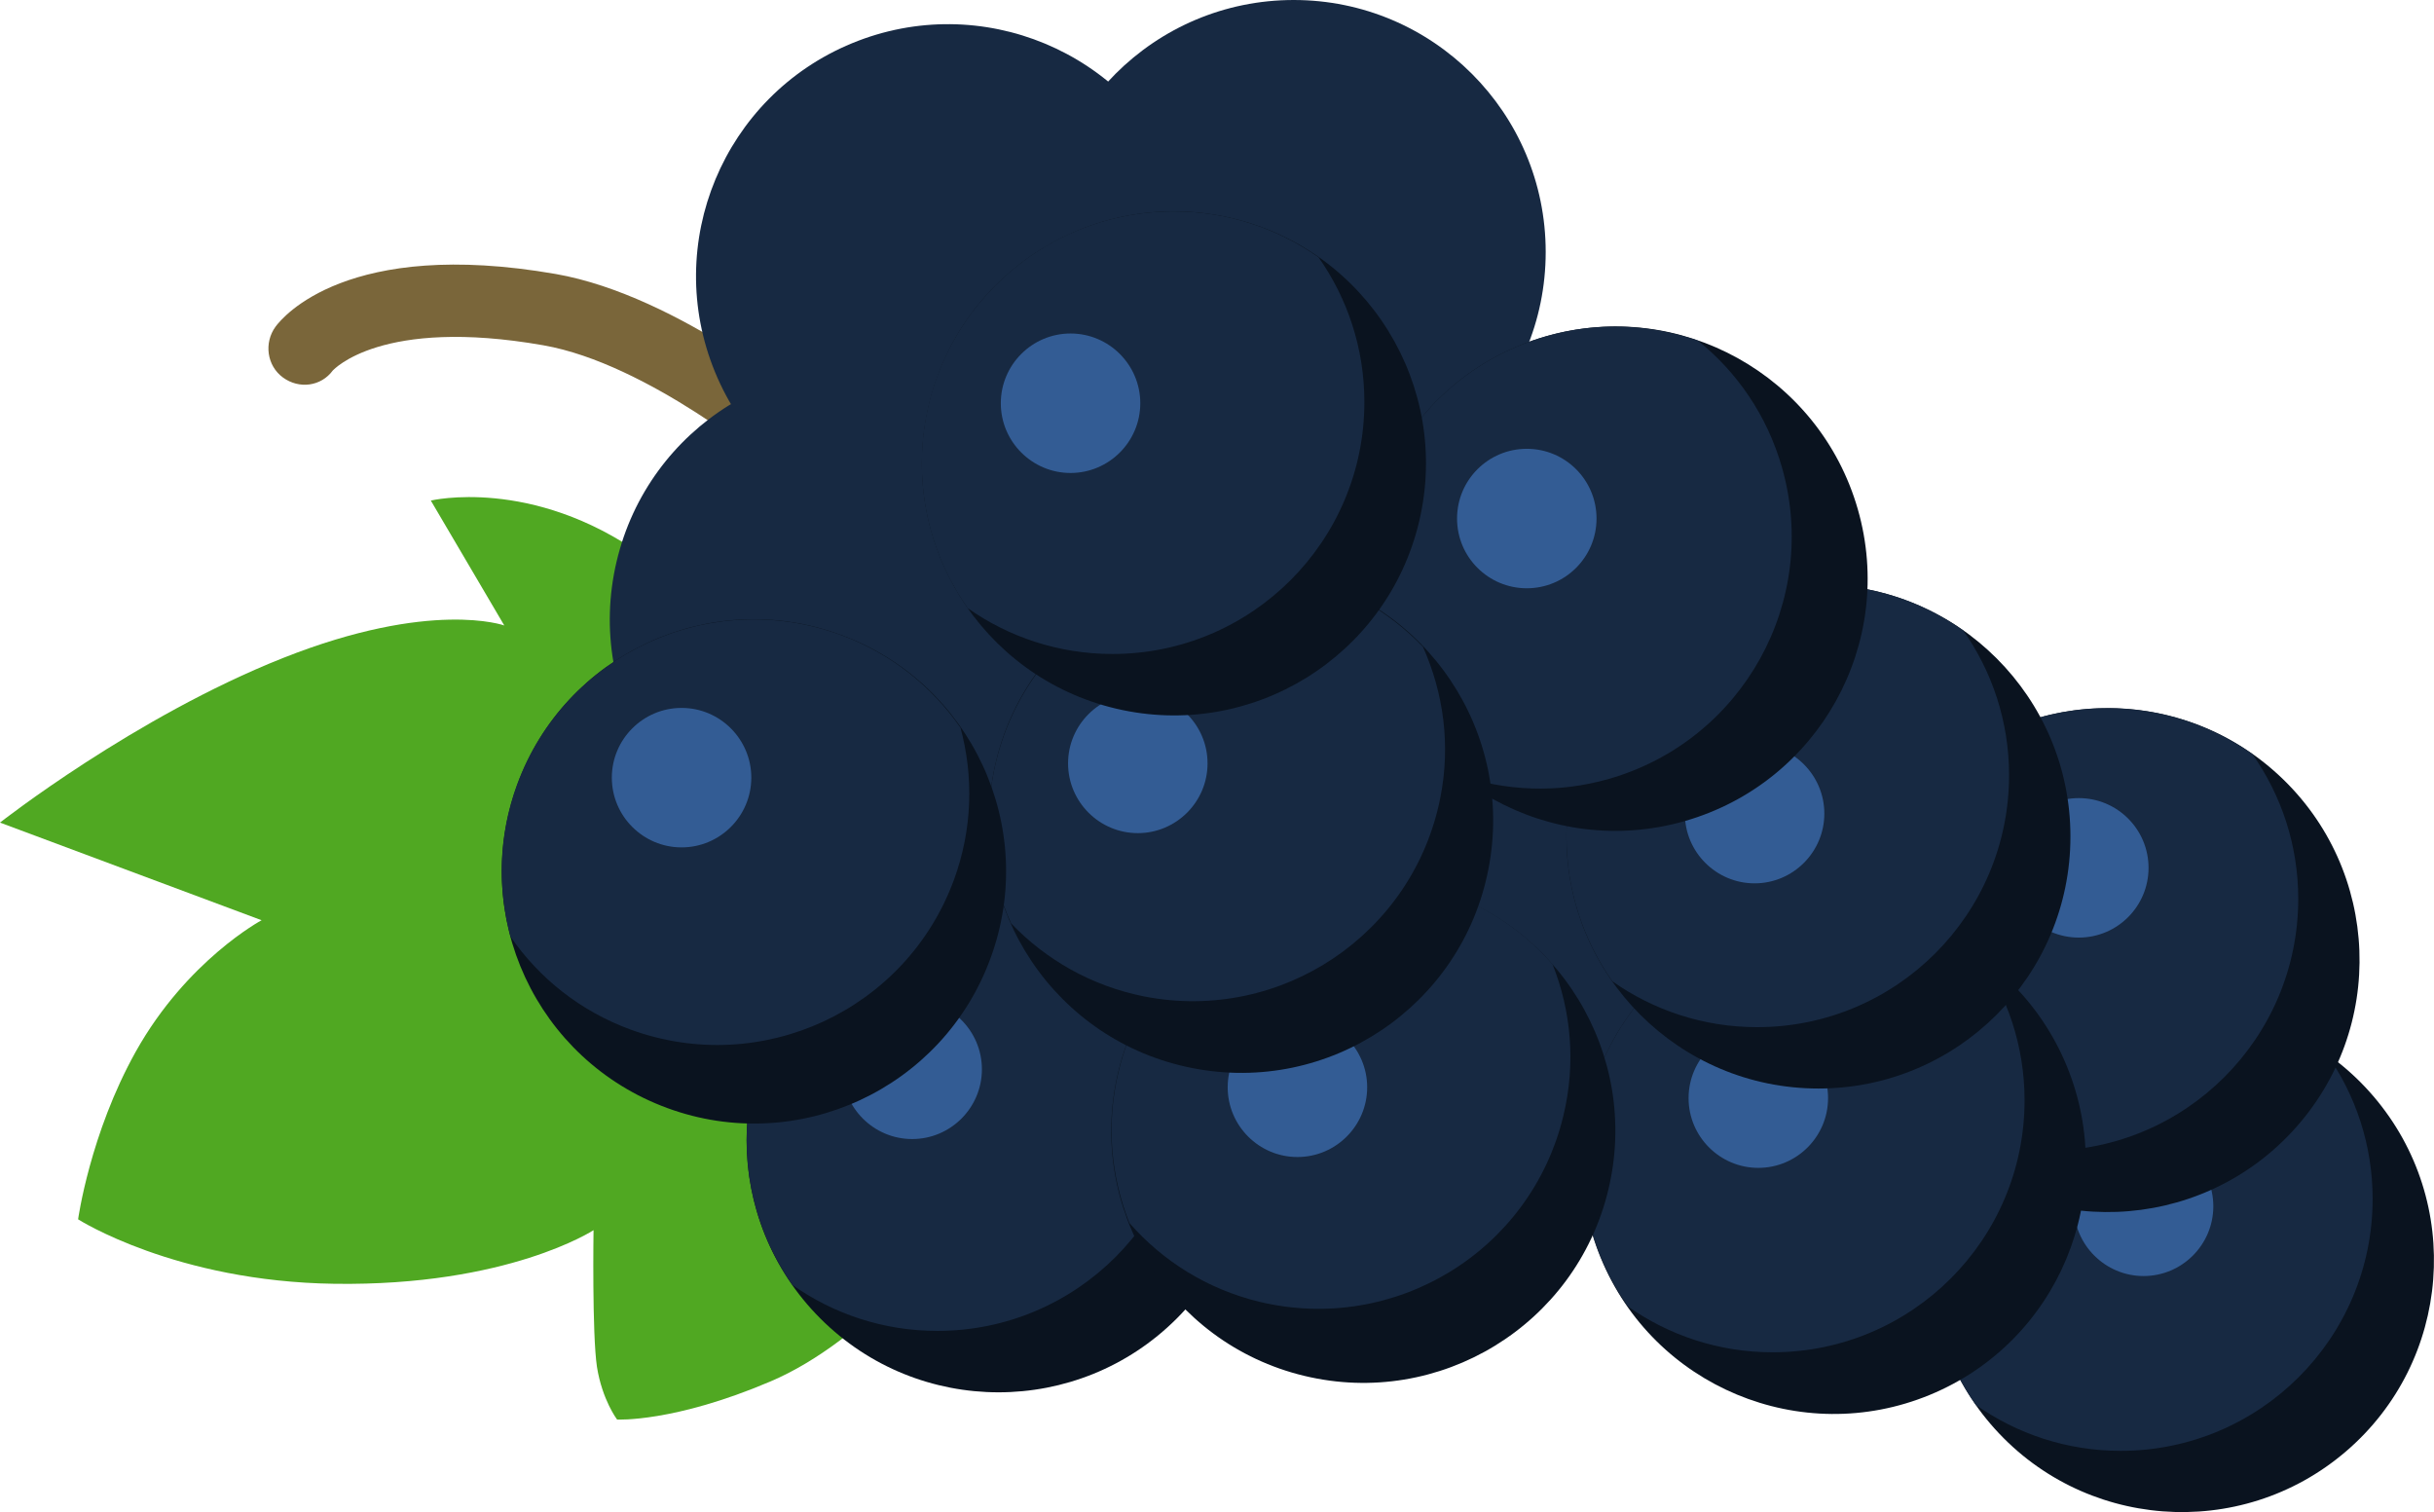 <?xml version="1.0" encoding="UTF-8"?><svg id="Livello_2" xmlns="http://www.w3.org/2000/svg" viewBox="0 0 78.53 48.79"><defs><style>.cls-1{fill:#335c94;}.cls-2{fill:#172942;}.cls-3{fill:#50a822;}.cls-4{fill:#0a131f;}.cls-5{fill:#7a663a;}</style></defs><g id="fruits"><g><path class="cls-3" d="M26.51,24.7s-2.18-4.23-5.77-6.78c-3.59-2.55-6.84-1.77-6.84-1.77l2.37,4.03s-2.35-.85-7.14,1.05S0,26.54,0,26.54l8.44,3.15s-2.41,1.29-4.06,4.24c-1.48,2.65-1.86,5.41-1.86,5.41,0,0,3.14,2.01,8.27,2.08,5.6,.08,8.36-1.73,8.36-1.73,0,0-.05,3.34,.11,4.41,.17,1.07,.65,1.7,.65,1.7,0,0,1.83,.1,4.95-1.23,3.13-1.33,5.68-4.73,5.68-4.73l1.68-8.07-5.73-7.06Z"/><g><path class="cls-5" d="M25.63,15.33c-.27,0-.53-.09-.75-.27-.04-.03-3.97-3.33-7.35-3.92-5.24-.92-6.77,.8-6.79,.81-.38,.52-1.09,.61-1.61,.23-.52-.38-.62-1.12-.24-1.64,.22-.3,2.32-2.87,9.04-1.7,4,.7,8.27,4.29,8.45,4.44,.49,.41,.55,1.15,.13,1.64-.23,.27-.56,.41-.89,.41Z"/><circle class="cls-2" cx="41.74" cy="8.13" r="8.13"/><circle class="cls-2" cx="27.8" cy="19.98" r="8.13" transform="translate(1.99 42.47) rotate(-76.76)"/><circle class="cls-2" cx="30.59" cy="8.91" r="8.13" transform="translate(-1.09 12.32) rotate(-22.38)"/><g><circle class="cls-4" cx="32.22" cy="36.79" r="8.13" transform="translate(-16.58 33.56) rotate(-45)"/><path class="cls-2" d="M32.22,28.66c-4.49,0-8.13,3.64-8.13,8.13,0,1.74,.55,3.35,1.48,4.67,1.32,.93,2.93,1.48,4.67,1.48,4.49,0,8.13-3.64,8.13-8.13,0-1.74-.55-3.35-1.48-4.67-1.32-.93-2.93-1.48-4.67-1.48Z"/></g><circle class="cls-2" cx="52.12" cy="29.97" r="8.13" transform="translate(-7.49 22.11) rotate(-22.38)"/><g><circle class="cls-4" cx="70.4" cy="40.66" r="8.13" transform="translate(-9.52 55.57) rotate(-40.58)"/><path class="cls-2" d="M70.4,32.53c-4.49,0-8.13,3.64-8.13,8.13,0,1.74,.55,3.35,1.48,4.67,1.32,.93,2.93,1.48,4.67,1.48,4.49,0,8.13-3.64,8.13-8.13,0-1.74-.55-3.35-1.48-4.67-1.32-.93-2.93-1.48-4.67-1.48Z"/></g><path class="cls-1" d="M71.41,38.92c0,1.24-1.01,2.25-2.25,2.25s-2.25-1.01-2.25-2.25,1.01-2.25,2.25-2.25,2.25,1.01,2.25,2.25Z"/><g><circle class="cls-4" cx="68" cy="30.98" r="8.13" transform="translate(-.96 59.76) rotate(-47.15)"/><path class="cls-2" d="M68,22.85c-4.49,0-8.13,3.64-8.13,8.13,0,1.74,.55,3.35,1.48,4.67,1.32,.93,2.93,1.48,4.67,1.48,4.49,0,8.13-3.64,8.13-8.13,0-1.74-.55-3.35-1.48-4.67-1.32-.93-2.93-1.48-4.67-1.48Z"/></g><g><circle class="cls-4" cx="59.17" cy="37.48" r="8.13" transform="translate(-9.82 25.36) rotate(-22.38)"/><path class="cls-2" d="M59.17,29.35c-4.49,0-8.13,3.64-8.13,8.13,0,1.74,.55,3.35,1.48,4.67,1.32,.93,2.93,1.48,4.67,1.48,4.49,0,8.13-3.64,8.13-8.13,0-1.74-.55-3.35-1.48-4.67-1.32-.93-2.93-1.48-4.67-1.48Z"/></g><g><path class="cls-4" d="M51.89,38.39c-1.05,4.37-5.45,7.05-9.81,6-4.37-1.05-7.05-5.45-6-9.81,1.05-4.37,5.45-7.05,9.81-6,4.37,1.05,7.05,5.45,6,9.81Z"/><path class="cls-2" d="M45.9,28.57c-4.37-1.05-8.76,1.63-9.81,6-.41,1.69-.25,3.39,.35,4.89,1.07,1.22,2.5,2.13,4.19,2.54,4.37,1.05,8.76-1.63,9.81-6,.41-1.69,.25-3.39-.35-4.89-1.07-1.22-2.5-2.13-4.19-2.54Z"/></g><circle class="cls-1" cx="67.07" cy="28" r="2.25"/><path class="cls-1" d="M58.98,35.43c0,1.24-1.01,2.25-2.25,2.25s-2.25-1.01-2.25-2.25,1.01-2.25,2.25-2.25,2.25,1.01,2.25,2.25Z"/><g><circle class="cls-4" cx="58.67" cy="26.99" r="8.13"/><path class="cls-2" d="M58.67,18.86c-4.49,0-8.13,3.64-8.13,8.13,0,1.74,.55,3.35,1.48,4.67,1.32,.93,2.93,1.48,4.67,1.48,4.49,0,8.13-3.64,8.13-8.13,0-1.74-.55-3.35-1.48-4.67-1.32-.93-2.93-1.48-4.67-1.48Z"/></g><path class="cls-1" d="M58.86,26.25c0,1.24-1.01,2.25-2.25,2.25s-2.25-1.01-2.25-2.25,1.01-2.25,2.25-2.25,2.25,1.01,2.25,2.25Z"/><path class="cls-1" d="M44.11,35.08c0,1.24-1.01,2.25-2.25,2.25s-2.25-1.01-2.25-2.25,1.01-2.25,2.25-2.25,2.25,1.01,2.25,2.25Z"/><path class="cls-1" d="M31.68,34.5c0,1.24-1.01,2.25-2.25,2.25s-2.25-1.01-2.25-2.25,1.01-2.25,2.25-2.25,2.25,1.01,2.25,2.25Z"/><g><path class="cls-4" d="M59.94,16.43c1.24,4.32-1.26,8.82-5.58,10.06-4.32,1.24-8.82-1.26-10.06-5.58-1.24-4.32,1.26-8.82,5.58-10.06,4.32-1.24,8.82,1.26,10.06,5.58Z"/><path class="cls-2" d="M49.88,10.85c-4.32,1.24-6.82,5.74-5.58,10.06,.48,1.67,1.45,3.07,2.71,4.08,1.53,.53,3.23,.62,4.9,.14,4.32-1.24,6.82-5.74,5.58-10.06-.48-1.67-1.45-3.07-2.71-4.08-1.53-.53-3.23-.62-4.9-.14Z"/></g><g><path class="cls-4" d="M48.02,28.05c-.86,4.41-5.14,7.28-9.55,6.41-4.41-.86-7.28-5.14-6.41-9.55,.86-4.41,5.14-7.28,9.55-6.41,4.41,.86,7.28,5.14,6.41,9.55Z"/><path class="cls-2" d="M41.61,18.51c-4.41-.86-8.68,2.01-9.55,6.41-.34,1.71-.1,3.39,.56,4.87,1.12,1.17,2.59,2.02,4.3,2.36,4.41,.86,8.68-2.01,9.55-6.41,.34-1.71,.1-3.39-.56-4.87-1.12-1.17-2.59-2.02-4.3-2.36Z"/></g><g><path class="cls-4" d="M31.96,30.91c-1.54,4.22-6.21,6.39-10.43,4.84s-6.39-6.21-4.84-10.43c1.54-4.22,6.21-6.39,10.43-4.84,4.22,1.54,6.39,6.21,4.84,10.43Z"/><path class="cls-2" d="M27.11,20.48c-4.22-1.54-8.89,.63-10.43,4.84-.6,1.64-.63,3.34-.21,4.9,.92,1.33,2.24,2.4,3.88,3,4.22,1.54,8.89-.63,10.43-4.84,.6-1.64,.63-3.34,.21-4.9-.92-1.33-2.24-2.4-3.88-3Z"/></g><path class="cls-1" d="M38.96,24.63c0,1.24-1.01,2.25-2.25,2.25s-2.25-1.01-2.25-2.25,1.01-2.25,2.25-2.25,2.25,1.01,2.25,2.25Z"/><g><circle class="cls-4" cx="37.87" cy="14.95" r="8.13" transform="translate(14.65 48.39) rotate(-76.76)"/><path class="cls-2" d="M37.87,6.82c-4.49,0-8.13,3.64-8.13,8.13,0,1.74,.55,3.35,1.48,4.67,1.32,.93,2.93,1.48,4.67,1.48,4.49,0,8.13-3.64,8.13-8.13,0-1.74-.55-3.35-1.48-4.67-1.32-.93-2.93-1.48-4.67-1.48Z"/></g><path class="cls-1" d="M36.79,13.01c0,1.24-1.01,2.25-2.25,2.25s-2.25-1.01-2.25-2.25,1.01-2.25,2.25-2.25,2.25,1.01,2.25,2.25Z"/><path class="cls-1" d="M24.24,25.09c0,1.24-1.01,2.25-2.25,2.25s-2.25-1.01-2.25-2.25,1.01-2.25,2.25-2.25,2.25,1.01,2.25,2.25Z"/><circle class="cls-1" cx="49.26" cy="16.73" r="2.25"/></g></g></g></svg>